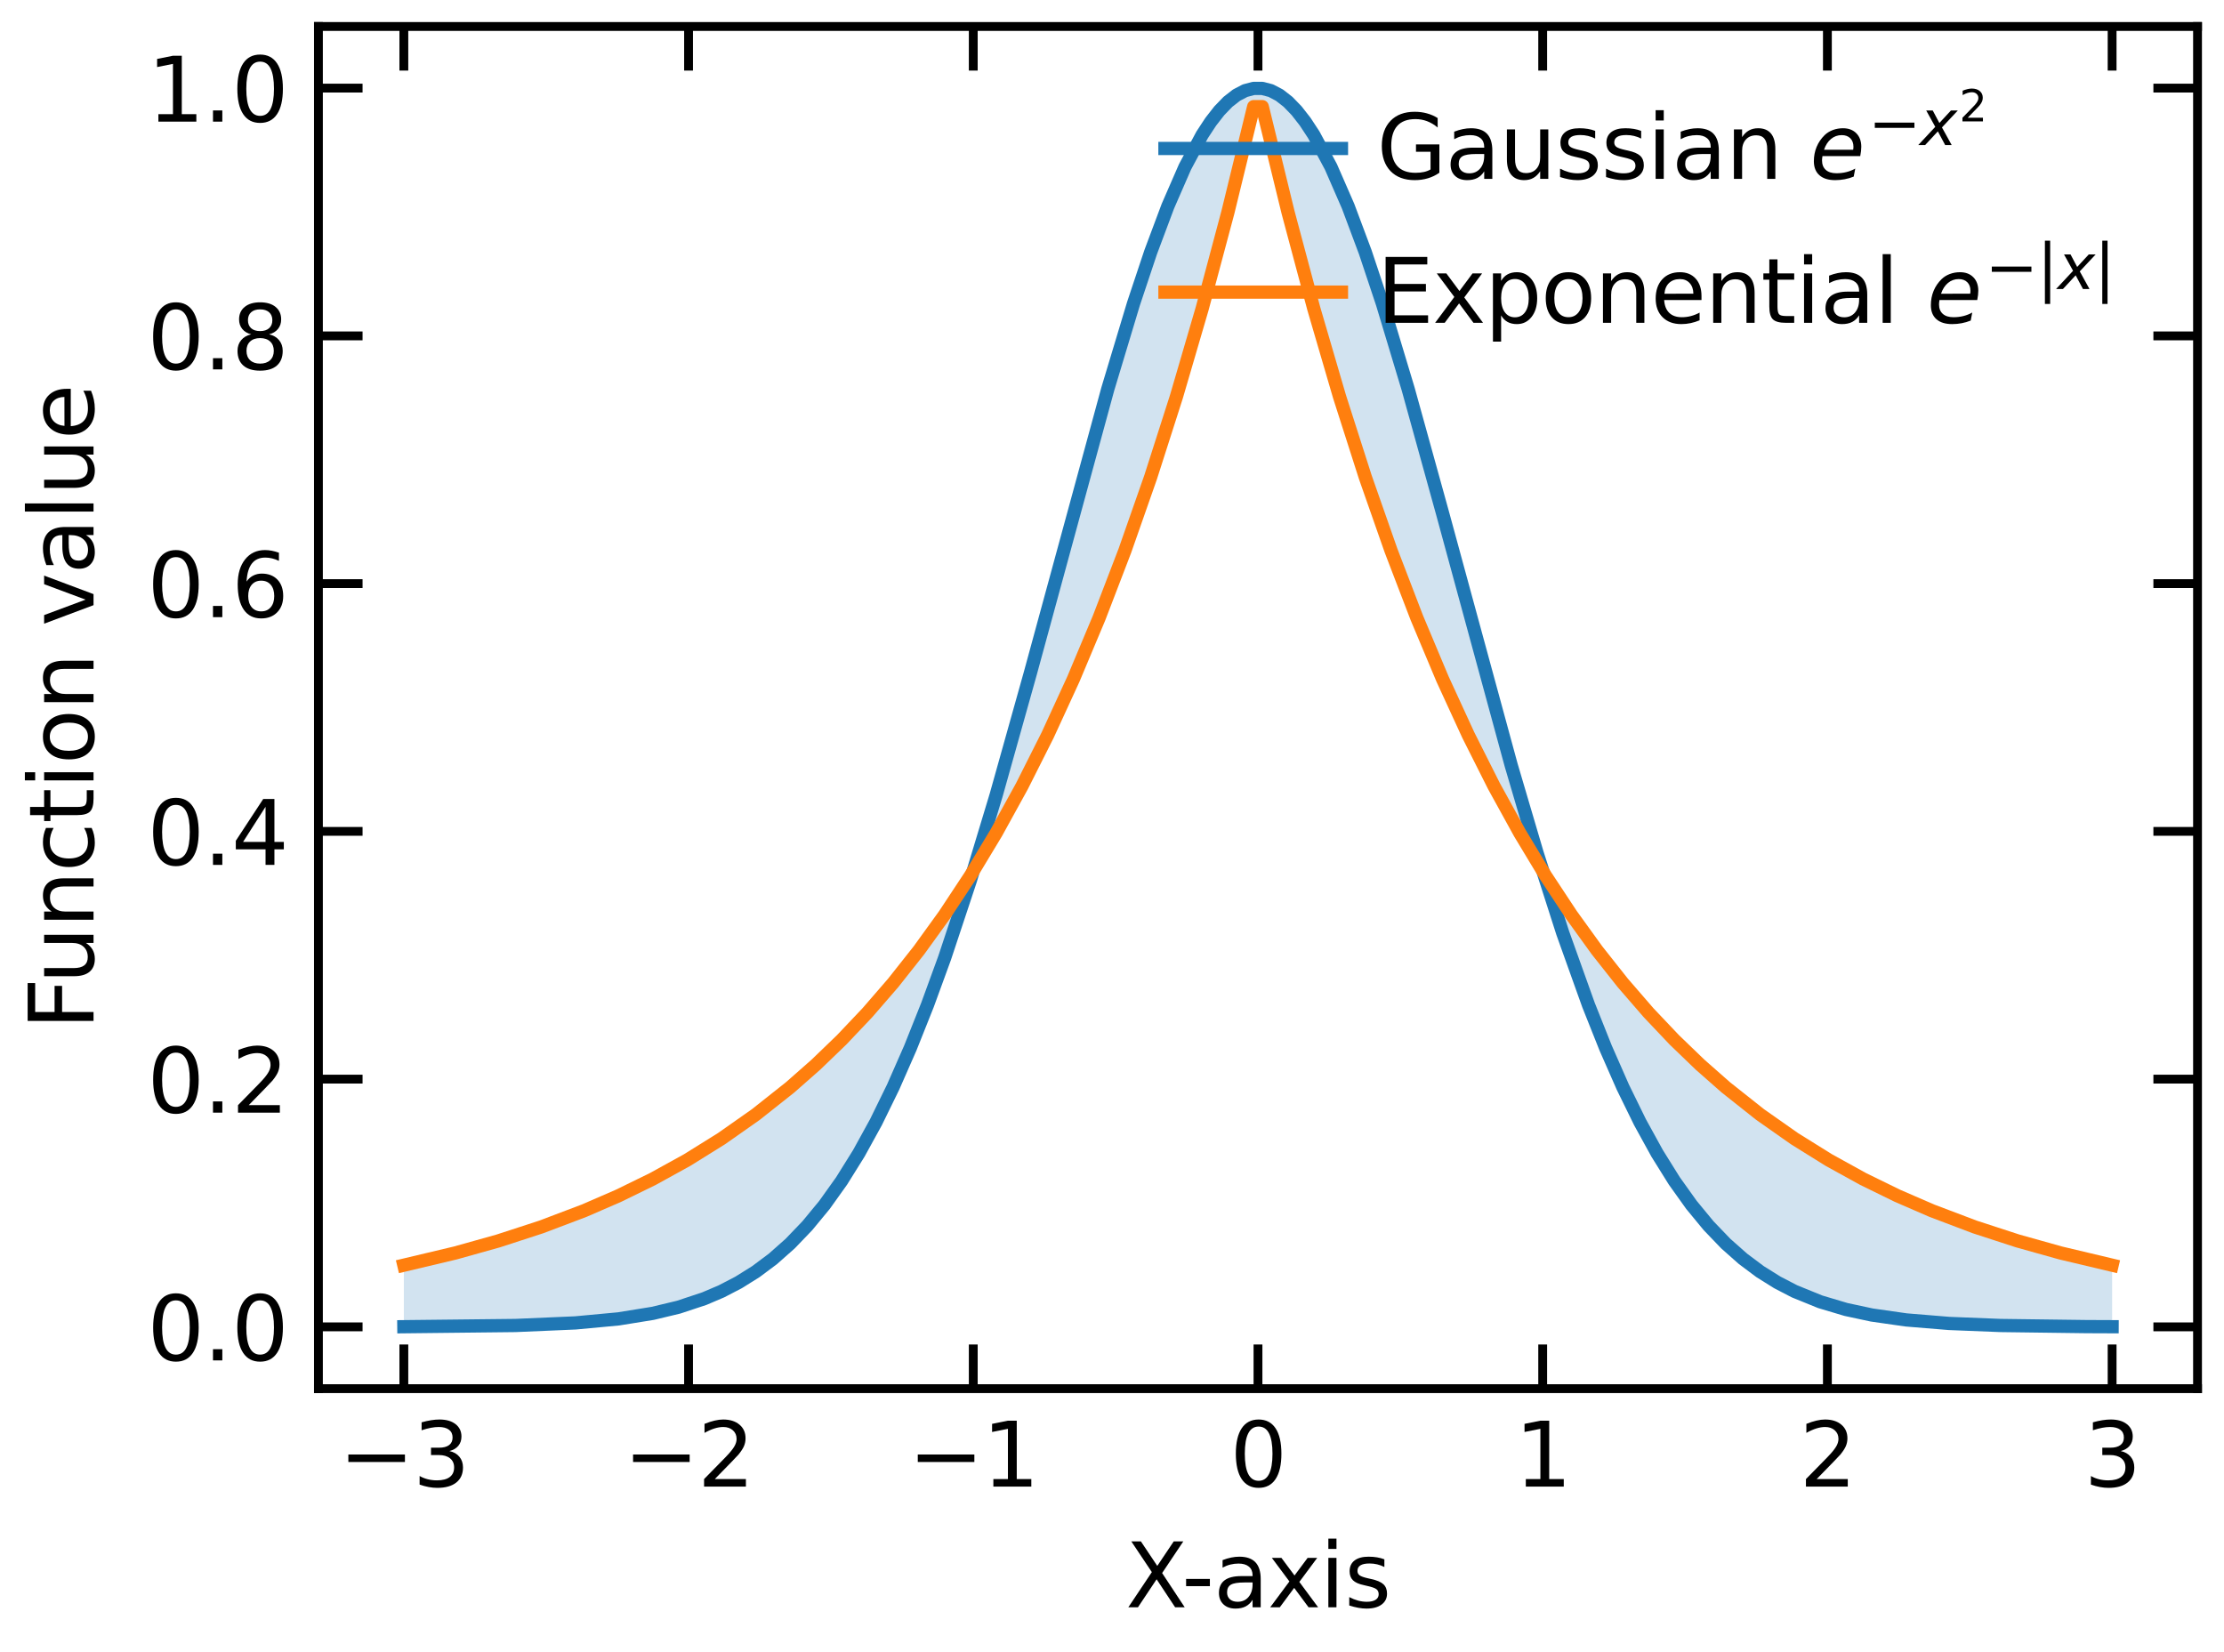 <?xml version="1.0" encoding="utf-8" standalone="no"?>
<!DOCTYPE svg PUBLIC "-//W3C//DTD SVG 1.1//EN"
  "http://www.w3.org/Graphics/SVG/1.1/DTD/svg11.dtd">
<svg xmlns:xlink="http://www.w3.org/1999/xlink" width="252pt" height="187.2pt" viewBox="0 0 252 187.2" xmlns="http://www.w3.org/2000/svg" version="1.1">
 <defs>
  <style type="text/css">*{stroke-linejoin: round; stroke-linecap: butt}</style>
 </defs>
 <g id="figure_1">
  <g id="patch_1">
   <path d="M 0 187.2
L 252 187.2
L 252 0
L 0 0
z
" style="fill: #ffffff"/>
  </g>
  <g id="axes_1">
   <g id="patch_2">
    <path d="M 36.081 157.344
L 249 157.344
L 249 3
L 36.081 3
z
" style="fill: #ffffff"/>
   </g>
   <g id="FillBetweenPolyCollection_1">
    <path d="M 45.76 143.357
L 45.76 150.328
L 46.732 150.324
L 47.705 150.32
L 48.678 150.316
L 49.65 150.31
L 50.623 150.303
L 51.596 150.296
L 52.568 150.286
L 53.541 150.276
L 54.514 150.263
L 55.486 150.249
L 56.459 150.232
L 57.432 150.212
L 58.404 150.189
L 59.377 150.163
L 60.35 150.132
L 61.322 150.097
L 62.295 150.057
L 63.268 150.01
L 64.24 149.957
L 65.213 149.896
L 66.186 149.827
L 67.158 149.748
L 68.131 149.659
L 69.104 149.557
L 70.076 149.442
L 71.049 149.311
L 72.022 149.165
L 72.994 149
L 73.967 148.814
L 74.94 148.606
L 75.912 148.374
L 76.885 148.115
L 77.858 147.826
L 78.83 147.504
L 79.803 147.148
L 80.776 146.754
L 81.749 146.318
L 82.721 145.837
L 83.694 145.308
L 84.667 144.728
L 85.639 144.092
L 86.612 143.396
L 87.585 142.637
L 88.557 141.811
L 89.53 140.914
L 90.503 139.941
L 91.475 138.888
L 92.448 137.752
L 93.421 136.529
L 94.393 135.214
L 95.366 133.804
L 96.339 132.295
L 97.311 130.685
L 98.284 128.97
L 99.257 127.148
L 100.229 125.216
L 101.202 123.172
L 102.175 121.016
L 103.147 118.746
L 104.12 116.363
L 105.093 113.866
L 106.065 111.256
L 107.038 108.536
L 108.011 105.708
L 108.983 102.775
L 109.956 99.742
L 110.929 96.613
L 111.901 93.394
L 112.874 90.092
L 113.847 86.714
L 114.819 83.269
L 115.792 79.766
L 116.765 76.215
L 117.737 72.626
L 118.71 69.012
L 119.683 65.385
L 120.655 61.757
L 121.628 58.141
L 122.601 54.553
L 123.573 51.005
L 124.546 47.514
L 125.519 44.093
L 126.492 40.757
L 127.464 37.523
L 128.437 34.403
L 129.41 31.414
L 130.382 28.57
L 131.355 25.884
L 132.328 23.37
L 133.3 21.04
L 134.273 18.907
L 135.246 16.981
L 136.218 15.273
L 137.191 13.791
L 138.164 12.544
L 139.136 11.538
L 140.109 10.779
L 141.082 10.271
L 142.054 10.016
L 143.027 10.016
L 144 10.271
L 144.972 10.779
L 145.945 11.538
L 146.918 12.544
L 147.89 13.791
L 148.863 15.273
L 149.836 16.981
L 150.808 18.907
L 151.781 21.04
L 152.754 23.37
L 153.726 25.884
L 154.699 28.57
L 155.672 31.414
L 156.644 34.403
L 157.617 37.523
L 158.59 40.757
L 159.562 44.093
L 160.535 47.514
L 161.508 51.005
L 162.48 54.553
L 163.453 58.141
L 164.426 61.757
L 165.398 65.385
L 166.371 69.012
L 167.344 72.626
L 168.316 76.215
L 169.289 79.766
L 170.262 83.269
L 171.234 86.714
L 172.207 90.092
L 173.18 93.394
L 174.153 96.613
L 175.125 99.742
L 176.098 102.775
L 177.071 105.708
L 178.043 108.536
L 179.016 111.256
L 179.989 113.866
L 180.961 116.363
L 181.934 118.746
L 182.907 121.016
L 183.879 123.172
L 184.852 125.216
L 185.825 127.148
L 186.797 128.97
L 187.77 130.685
L 188.743 132.295
L 189.715 133.804
L 190.688 135.214
L 191.661 136.529
L 192.633 137.752
L 193.606 138.888
L 194.579 139.941
L 195.551 140.914
L 196.524 141.811
L 197.497 142.637
L 198.469 143.396
L 199.442 144.092
L 200.415 144.728
L 201.387 145.308
L 202.36 145.837
L 203.333 146.318
L 204.305 146.754
L 205.278 147.148
L 206.251 147.504
L 207.223 147.826
L 208.196 148.115
L 209.169 148.374
L 210.141 148.606
L 211.114 148.814
L 212.087 149
L 213.059 149.165
L 214.032 149.311
L 215.005 149.442
L 215.977 149.557
L 216.95 149.659
L 217.923 149.748
L 218.896 149.827
L 219.868 149.896
L 220.841 149.957
L 221.814 150.01
L 222.786 150.057
L 223.759 150.097
L 224.732 150.132
L 225.704 150.163
L 226.677 150.189
L 227.65 150.212
L 228.622 150.232
L 229.595 150.249
L 230.568 150.263
L 231.54 150.276
L 232.513 150.286
L 233.486 150.296
L 234.458 150.303
L 235.431 150.31
L 236.404 150.316
L 237.376 150.32
L 238.349 150.324
L 239.322 150.328
L 239.322 143.357
L 239.322 143.357
L 238.349 143.143
L 237.376 142.923
L 236.404 142.695
L 235.431 142.461
L 234.458 142.22
L 233.486 141.971
L 232.513 141.715
L 231.54 141.451
L 230.568 141.179
L 229.595 140.898
L 228.622 140.609
L 227.65 140.311
L 226.677 140.004
L 225.704 139.687
L 224.732 139.361
L 223.759 139.025
L 222.786 138.678
L 221.814 138.321
L 220.841 137.953
L 219.868 137.573
L 218.896 137.183
L 217.923 136.78
L 216.95 136.364
L 215.977 135.936
L 215.005 135.495
L 214.032 135.041
L 213.059 134.572
L 212.087 134.09
L 211.114 133.592
L 210.141 133.079
L 209.169 132.551
L 208.196 132.006
L 207.223 131.445
L 206.251 130.866
L 205.278 130.27
L 204.305 129.655
L 203.333 129.022
L 202.36 128.369
L 201.387 127.697
L 200.415 127.003
L 199.442 126.289
L 198.469 125.552
L 197.497 124.794
L 196.524 124.011
L 195.551 123.205
L 194.579 122.375
L 193.606 121.518
L 192.633 120.636
L 191.661 119.727
L 190.688 118.789
L 189.715 117.824
L 188.743 116.828
L 187.77 115.802
L 186.797 114.745
L 185.825 113.655
L 184.852 112.532
L 183.879 111.374
L 182.907 110.182
L 181.934 108.952
L 180.961 107.685
L 179.989 106.379
L 179.016 105.033
L 178.043 103.646
L 177.071 102.217
L 176.098 100.744
L 175.125 99.226
L 174.153 97.661
L 173.18 96.048
L 172.207 94.386
L 171.234 92.673
L 170.262 90.908
L 169.289 89.088
L 168.316 87.213
L 167.344 85.281
L 166.371 83.289
L 165.398 81.237
L 164.426 79.121
L 163.453 76.941
L 162.48 74.694
L 161.508 72.379
L 160.535 69.992
L 159.562 67.533
L 158.59 64.998
L 157.617 62.385
L 156.644 59.693
L 155.672 56.918
L 154.699 54.058
L 153.726 51.111
L 152.754 48.073
L 151.781 44.943
L 150.808 41.716
L 149.836 38.391
L 148.863 34.964
L 147.89 31.432
L 146.918 27.793
L 145.945 24.041
L 144.972 20.175
L 144 16.191
L 143.027 12.084
L 142.054 12.084
L 141.082 16.191
L 140.109 20.175
L 139.136 24.041
L 138.164 27.793
L 137.191 31.432
L 136.218 34.964
L 135.246 38.391
L 134.273 41.716
L 133.3 44.943
L 132.328 48.073
L 131.355 51.111
L 130.382 54.058
L 129.41 56.918
L 128.437 59.693
L 127.464 62.385
L 126.492 64.998
L 125.519 67.533
L 124.546 69.992
L 123.573 72.379
L 122.601 74.694
L 121.628 76.941
L 120.655 79.121
L 119.683 81.237
L 118.71 83.289
L 117.737 85.281
L 116.765 87.213
L 115.792 89.088
L 114.819 90.908
L 113.847 92.673
L 112.874 94.386
L 111.901 96.048
L 110.929 97.661
L 109.956 99.226
L 108.983 100.744
L 108.011 102.217
L 107.038 103.646
L 106.065 105.033
L 105.093 106.379
L 104.12 107.685
L 103.147 108.952
L 102.175 110.182
L 101.202 111.374
L 100.229 112.532
L 99.257 113.655
L 98.284 114.745
L 97.311 115.802
L 96.339 116.828
L 95.366 117.824
L 94.393 118.789
L 93.421 119.727
L 92.448 120.636
L 91.475 121.518
L 90.503 122.375
L 89.53 123.205
L 88.557 124.011
L 87.585 124.794
L 86.612 125.552
L 85.639 126.289
L 84.667 127.003
L 83.694 127.697
L 82.721 128.369
L 81.749 129.022
L 80.776 129.655
L 79.803 130.27
L 78.83 130.866
L 77.858 131.445
L 76.885 132.006
L 75.912 132.551
L 74.94 133.079
L 73.967 133.592
L 72.994 134.09
L 72.022 134.572
L 71.049 135.041
L 70.076 135.495
L 69.104 135.936
L 68.131 136.364
L 67.158 136.78
L 66.186 137.183
L 65.213 137.573
L 64.24 137.953
L 63.268 138.321
L 62.295 138.678
L 61.322 139.025
L 60.35 139.361
L 59.377 139.687
L 58.404 140.004
L 57.432 140.311
L 56.459 140.609
L 55.486 140.898
L 54.514 141.179
L 53.541 141.451
L 52.568 141.715
L 51.596 141.971
L 50.623 142.22
L 49.65 142.461
L 48.678 142.695
L 47.705 142.923
L 46.732 143.143
L 45.76 143.357
z
" clip-path="url(#pcac2353d44)" style="fill: #1f77b4; fill-opacity: 0.2"/>
   </g>
   <g id="matplotlib.axis_1">
    <g id="xtick_1">
     <g id="line2d_1">
      <defs>
       <path id="md2effc452f" d="M 0 0
L 0 -5
" style="stroke: #000000"/>
      </defs>
      <g>
       <use xlink:href="#md2effc452f" x="45.76" y="157.344" style="fill: #ffffff; stroke: #000000"/>
      </g>
     </g>
     <g id="line2d_2">
      <defs>
       <path id="m1e83144ebf" d="M 0 0
L 0 5
" style="stroke: #000000"/>
      </defs>
      <g>
       <use xlink:href="#m1e83144ebf" x="45.76" y="3" style="fill: #ffffff; stroke: #000000"/>
      </g>
     </g>
     <g id="text_1">
      <!-- −3 -->
      <g transform="translate(38.388 168.442) scale(0.1 -0.1)">
       <defs>
        <path id="DejaVuSans-2212" d="M 678 2272
L 4684 2272
L 4684 1741
L 678 1741
L 678 2272
z
" transform="scale(0.016)"/>
        <path id="DejaVuSans-33" d="M 2597 2516
Q 3050 2419 3304 2112
Q 3559 1806 3559 1356
Q 3559 666 3084 287
Q 2609 -91 1734 -91
Q 1441 -91 1130 -33
Q 819 25 488 141
L 488 750
Q 750 597 1062 519
Q 1375 441 1716 441
Q 2309 441 2620 675
Q 2931 909 2931 1356
Q 2931 1769 2642 2001
Q 2353 2234 1838 2234
L 1294 2234
L 1294 2753
L 1863 2753
Q 2328 2753 2575 2939
Q 2822 3125 2822 3475
Q 2822 3834 2567 4026
Q 2313 4219 1838 4219
Q 1578 4219 1281 4162
Q 984 4106 628 3988
L 628 4550
Q 988 4650 1302 4700
Q 1616 4750 1894 4750
Q 2613 4750 3031 4423
Q 3450 4097 3450 3541
Q 3450 3153 3228 2886
Q 3006 2619 2597 2516
z
" transform="scale(0.016)"/>
       </defs>
       <use xlink:href="#DejaVuSans-2212"/>
       <use xlink:href="#DejaVuSans-33" transform="translate(83.789 0)"/>
      </g>
     </g>
    </g>
    <g id="xtick_2">
     <g id="line2d_3">
      <g>
       <use xlink:href="#md2effc452f" x="78.02" y="157.344" style="fill: #ffffff; stroke: #000000"/>
      </g>
     </g>
     <g id="line2d_4">
      <g>
       <use xlink:href="#m1e83144ebf" x="78.02" y="3" style="fill: #ffffff; stroke: #000000"/>
      </g>
     </g>
     <g id="text_2">
      <!-- −2 -->
      <g transform="translate(70.649 168.442) scale(0.1 -0.1)">
       <defs>
        <path id="DejaVuSans-32" d="M 1228 531
L 3431 531
L 3431 0
L 469 0
L 469 531
Q 828 903 1448 1529
Q 2069 2156 2228 2338
Q 2531 2678 2651 2914
Q 2772 3150 2772 3378
Q 2772 3750 2511 3984
Q 2250 4219 1831 4219
Q 1534 4219 1204 4116
Q 875 4013 500 3803
L 500 4441
Q 881 4594 1212 4672
Q 1544 4750 1819 4750
Q 2544 4750 2975 4387
Q 3406 4025 3406 3419
Q 3406 3131 3298 2873
Q 3191 2616 2906 2266
Q 2828 2175 2409 1742
Q 1991 1309 1228 531
z
" transform="scale(0.016)"/>
       </defs>
       <use xlink:href="#DejaVuSans-2212"/>
       <use xlink:href="#DejaVuSans-32" transform="translate(83.789 0)"/>
      </g>
     </g>
    </g>
    <g id="xtick_3">
     <g id="line2d_5">
      <g>
       <use xlink:href="#md2effc452f" x="110.28" y="157.344" style="fill: #ffffff; stroke: #000000"/>
      </g>
     </g>
     <g id="line2d_6">
      <g>
       <use xlink:href="#m1e83144ebf" x="110.28" y="3" style="fill: #ffffff; stroke: #000000"/>
      </g>
     </g>
     <g id="text_3">
      <!-- −1 -->
      <g transform="translate(102.909 168.442) scale(0.1 -0.1)">
       <defs>
        <path id="DejaVuSans-31" d="M 794 531
L 1825 531
L 1825 4091
L 703 3866
L 703 4441
L 1819 4666
L 2450 4666
L 2450 531
L 3481 531
L 3481 0
L 794 0
L 794 531
z
" transform="scale(0.016)"/>
       </defs>
       <use xlink:href="#DejaVuSans-2212"/>
       <use xlink:href="#DejaVuSans-31" transform="translate(83.789 0)"/>
      </g>
     </g>
    </g>
    <g id="xtick_4">
     <g id="line2d_7">
      <g>
       <use xlink:href="#md2effc452f" x="142.541" y="157.344" style="fill: #ffffff; stroke: #000000"/>
      </g>
     </g>
     <g id="line2d_8">
      <g>
       <use xlink:href="#m1e83144ebf" x="142.541" y="3" style="fill: #ffffff; stroke: #000000"/>
      </g>
     </g>
     <g id="text_4">
      <!-- 0 -->
      <g transform="translate(139.359 168.442) scale(0.1 -0.1)">
       <defs>
        <path id="DejaVuSans-30" d="M 2034 4250
Q 1547 4250 1301 3770
Q 1056 3291 1056 2328
Q 1056 1369 1301 889
Q 1547 409 2034 409
Q 2525 409 2770 889
Q 3016 1369 3016 2328
Q 3016 3291 2770 3770
Q 2525 4250 2034 4250
z
M 2034 4750
Q 2819 4750 3233 4129
Q 3647 3509 3647 2328
Q 3647 1150 3233 529
Q 2819 -91 2034 -91
Q 1250 -91 836 529
Q 422 1150 422 2328
Q 422 3509 836 4129
Q 1250 4750 2034 4750
z
" transform="scale(0.016)"/>
       </defs>
       <use xlink:href="#DejaVuSans-30"/>
      </g>
     </g>
    </g>
    <g id="xtick_5">
     <g id="line2d_9">
      <g>
       <use xlink:href="#md2effc452f" x="174.801" y="157.344" style="fill: #ffffff; stroke: #000000"/>
      </g>
     </g>
     <g id="line2d_10">
      <g>
       <use xlink:href="#m1e83144ebf" x="174.801" y="3" style="fill: #ffffff; stroke: #000000"/>
      </g>
     </g>
     <g id="text_5">
      <!-- 1 -->
      <g transform="translate(171.62 168.442) scale(0.1 -0.1)">
       <use xlink:href="#DejaVuSans-31"/>
      </g>
     </g>
    </g>
    <g id="xtick_6">
     <g id="line2d_11">
      <g>
       <use xlink:href="#md2effc452f" x="207.061" y="157.344" style="fill: #ffffff; stroke: #000000"/>
      </g>
     </g>
     <g id="line2d_12">
      <g>
       <use xlink:href="#m1e83144ebf" x="207.061" y="3" style="fill: #ffffff; stroke: #000000"/>
      </g>
     </g>
     <g id="text_6">
      <!-- 2 -->
      <g transform="translate(203.88 168.442) scale(0.1 -0.1)">
       <use xlink:href="#DejaVuSans-32"/>
      </g>
     </g>
    </g>
    <g id="xtick_7">
     <g id="line2d_13">
      <g>
       <use xlink:href="#md2effc452f" x="239.322" y="157.344" style="fill: #ffffff; stroke: #000000"/>
      </g>
     </g>
     <g id="line2d_14">
      <g>
       <use xlink:href="#m1e83144ebf" x="239.322" y="3" style="fill: #ffffff; stroke: #000000"/>
      </g>
     </g>
     <g id="text_7">
      <!-- 3 -->
      <g transform="translate(236.14 168.442) scale(0.1 -0.1)">
       <use xlink:href="#DejaVuSans-33"/>
      </g>
     </g>
    </g>
    <g id="text_8">
     <!-- X-axis -->
     <g transform="translate(127.545 182.12) scale(0.1 -0.1)">
      <defs>
       <path id="DejaVuSans-58" d="M 403 4666
L 1081 4666
L 2241 2931
L 3406 4666
L 4084 4666
L 2584 2425
L 4184 0
L 3506 0
L 2194 1984
L 872 0
L 191 0
L 1856 2491
L 403 4666
z
" transform="scale(0.016)"/>
       <path id="DejaVuSans-2d" d="M 313 2009
L 1997 2009
L 1997 1497
L 313 1497
L 313 2009
z
" transform="scale(0.016)"/>
       <path id="DejaVuSans-61" d="M 2194 1759
Q 1497 1759 1228 1600
Q 959 1441 959 1056
Q 959 750 1161 570
Q 1363 391 1709 391
Q 2188 391 2477 730
Q 2766 1069 2766 1631
L 2766 1759
L 2194 1759
z
M 3341 1997
L 3341 0
L 2766 0
L 2766 531
Q 2569 213 2275 61
Q 1981 -91 1556 -91
Q 1019 -91 701 211
Q 384 513 384 1019
Q 384 1609 779 1909
Q 1175 2209 1959 2209
L 2766 2209
L 2766 2266
Q 2766 2663 2505 2880
Q 2244 3097 1772 3097
Q 1472 3097 1187 3025
Q 903 2953 641 2809
L 641 3341
Q 956 3463 1253 3523
Q 1550 3584 1831 3584
Q 2591 3584 2966 3190
Q 3341 2797 3341 1997
z
" transform="scale(0.016)"/>
       <path id="DejaVuSans-78" d="M 3513 3500
L 2247 1797
L 3578 0
L 2900 0
L 1881 1375
L 863 0
L 184 0
L 1544 1831
L 300 3500
L 978 3500
L 1906 2253
L 2834 3500
L 3513 3500
z
" transform="scale(0.016)"/>
       <path id="DejaVuSans-69" d="M 603 3500
L 1178 3500
L 1178 0
L 603 0
L 603 3500
z
M 603 4863
L 1178 4863
L 1178 4134
L 603 4134
L 603 4863
z
" transform="scale(0.016)"/>
       <path id="DejaVuSans-73" d="M 2834 3397
L 2834 2853
Q 2591 2978 2328 3040
Q 2066 3103 1784 3103
Q 1356 3103 1142 2972
Q 928 2841 928 2578
Q 928 2378 1081 2264
Q 1234 2150 1697 2047
L 1894 2003
Q 2506 1872 2764 1633
Q 3022 1394 3022 966
Q 3022 478 2636 193
Q 2250 -91 1575 -91
Q 1294 -91 989 -36
Q 684 19 347 128
L 347 722
Q 666 556 975 473
Q 1284 391 1588 391
Q 1994 391 2212 530
Q 2431 669 2431 922
Q 2431 1156 2273 1281
Q 2116 1406 1581 1522
L 1381 1569
Q 847 1681 609 1914
Q 372 2147 372 2553
Q 372 3047 722 3315
Q 1072 3584 1716 3584
Q 2034 3584 2315 3537
Q 2597 3491 2834 3397
z
" transform="scale(0.016)"/>
      </defs>
      <use xlink:href="#DejaVuSans-58"/>
      <use xlink:href="#DejaVuSans-2d" transform="translate(63.506 0)"/>
      <use xlink:href="#DejaVuSans-61" transform="translate(99.59 0)"/>
      <use xlink:href="#DejaVuSans-78" transform="translate(160.869 0)"/>
      <use xlink:href="#DejaVuSans-69" transform="translate(220.049 0)"/>
      <use xlink:href="#DejaVuSans-73" transform="translate(247.832 0)"/>
     </g>
    </g>
   </g>
   <g id="matplotlib.axis_2">
    <g id="ytick_1">
     <g id="line2d_15">
      <defs>
       <path id="m2cda91ee80" d="M 0 0
L 5 0
" style="stroke: #000000"/>
      </defs>
      <g>
       <use xlink:href="#m2cda91ee80" x="36.081" y="150.345" style="fill: #ffffff; stroke: #000000"/>
      </g>
     </g>
     <g id="line2d_16">
      <defs>
       <path id="ma05ca6f6bf" d="M 0 0
L -5 0
" style="stroke: #000000"/>
      </defs>
      <g>
       <use xlink:href="#ma05ca6f6bf" x="249" y="150.345" style="fill: #ffffff; stroke: #000000"/>
      </g>
     </g>
     <g id="text_9">
      <!-- 0.0 -->
      <g transform="translate(16.678 154.144) scale(0.1 -0.1)">
       <defs>
        <path id="DejaVuSans-2e" d="M 684 794
L 1344 794
L 1344 0
L 684 0
L 684 794
z
" transform="scale(0.016)"/>
       </defs>
       <use xlink:href="#DejaVuSans-30"/>
       <use xlink:href="#DejaVuSans-2e" transform="translate(63.623 0)"/>
       <use xlink:href="#DejaVuSans-30" transform="translate(95.41 0)"/>
      </g>
     </g>
    </g>
    <g id="ytick_2">
     <g id="line2d_17">
      <g>
       <use xlink:href="#m2cda91ee80" x="36.081" y="122.273" style="fill: #ffffff; stroke: #000000"/>
      </g>
     </g>
     <g id="line2d_18">
      <g>
       <use xlink:href="#ma05ca6f6bf" x="249" y="122.273" style="fill: #ffffff; stroke: #000000"/>
      </g>
     </g>
     <g id="text_10">
      <!-- 0.2 -->
      <g transform="translate(16.678 126.072) scale(0.1 -0.1)">
       <use xlink:href="#DejaVuSans-30"/>
       <use xlink:href="#DejaVuSans-2e" transform="translate(63.623 0)"/>
       <use xlink:href="#DejaVuSans-32" transform="translate(95.41 0)"/>
      </g>
     </g>
    </g>
    <g id="ytick_3">
     <g id="line2d_19">
      <g>
       <use xlink:href="#m2cda91ee80" x="36.081" y="94.201" style="fill: #ffffff; stroke: #000000"/>
      </g>
     </g>
     <g id="line2d_20">
      <g>
       <use xlink:href="#ma05ca6f6bf" x="249" y="94.201" style="fill: #ffffff; stroke: #000000"/>
      </g>
     </g>
     <g id="text_11">
      <!-- 0.4 -->
      <g transform="translate(16.678 98) scale(0.1 -0.1)">
       <defs>
        <path id="DejaVuSans-34" d="M 2419 4116
L 825 1625
L 2419 1625
L 2419 4116
z
M 2253 4666
L 3047 4666
L 3047 1625
L 3713 1625
L 3713 1100
L 3047 1100
L 3047 0
L 2419 0
L 2419 1100
L 313 1100
L 313 1709
L 2253 4666
z
" transform="scale(0.016)"/>
       </defs>
       <use xlink:href="#DejaVuSans-30"/>
       <use xlink:href="#DejaVuSans-2e" transform="translate(63.623 0)"/>
       <use xlink:href="#DejaVuSans-34" transform="translate(95.41 0)"/>
      </g>
     </g>
    </g>
    <g id="ytick_4">
     <g id="line2d_21">
      <g>
       <use xlink:href="#m2cda91ee80" x="36.081" y="66.128" style="fill: #ffffff; stroke: #000000"/>
      </g>
     </g>
     <g id="line2d_22">
      <g>
       <use xlink:href="#ma05ca6f6bf" x="249" y="66.128" style="fill: #ffffff; stroke: #000000"/>
      </g>
     </g>
     <g id="text_12">
      <!-- 0.6 -->
      <g transform="translate(16.678 69.928) scale(0.1 -0.1)">
       <defs>
        <path id="DejaVuSans-36" d="M 2113 2584
Q 1688 2584 1439 2293
Q 1191 2003 1191 1497
Q 1191 994 1439 701
Q 1688 409 2113 409
Q 2538 409 2786 701
Q 3034 994 3034 1497
Q 3034 2003 2786 2293
Q 2538 2584 2113 2584
z
M 3366 4563
L 3366 3988
Q 3128 4100 2886 4159
Q 2644 4219 2406 4219
Q 1781 4219 1451 3797
Q 1122 3375 1075 2522
Q 1259 2794 1537 2939
Q 1816 3084 2150 3084
Q 2853 3084 3261 2657
Q 3669 2231 3669 1497
Q 3669 778 3244 343
Q 2819 -91 2113 -91
Q 1303 -91 875 529
Q 447 1150 447 2328
Q 447 3434 972 4092
Q 1497 4750 2381 4750
Q 2619 4750 2861 4703
Q 3103 4656 3366 4563
z
" transform="scale(0.016)"/>
       </defs>
       <use xlink:href="#DejaVuSans-30"/>
       <use xlink:href="#DejaVuSans-2e" transform="translate(63.623 0)"/>
       <use xlink:href="#DejaVuSans-36" transform="translate(95.41 0)"/>
      </g>
     </g>
    </g>
    <g id="ytick_5">
     <g id="line2d_23">
      <g>
       <use xlink:href="#m2cda91ee80" x="36.081" y="38.056" style="fill: #ffffff; stroke: #000000"/>
      </g>
     </g>
     <g id="line2d_24">
      <g>
       <use xlink:href="#ma05ca6f6bf" x="249" y="38.056" style="fill: #ffffff; stroke: #000000"/>
      </g>
     </g>
     <g id="text_13">
      <!-- 0.8 -->
      <g transform="translate(16.678 41.855) scale(0.1 -0.1)">
       <defs>
        <path id="DejaVuSans-38" d="M 2034 2216
Q 1584 2216 1326 1975
Q 1069 1734 1069 1313
Q 1069 891 1326 650
Q 1584 409 2034 409
Q 2484 409 2743 651
Q 3003 894 3003 1313
Q 3003 1734 2745 1975
Q 2488 2216 2034 2216
z
M 1403 2484
Q 997 2584 770 2862
Q 544 3141 544 3541
Q 544 4100 942 4425
Q 1341 4750 2034 4750
Q 2731 4750 3128 4425
Q 3525 4100 3525 3541
Q 3525 3141 3298 2862
Q 3072 2584 2669 2484
Q 3125 2378 3379 2068
Q 3634 1759 3634 1313
Q 3634 634 3220 271
Q 2806 -91 2034 -91
Q 1263 -91 848 271
Q 434 634 434 1313
Q 434 1759 690 2068
Q 947 2378 1403 2484
z
M 1172 3481
Q 1172 3119 1398 2916
Q 1625 2713 2034 2713
Q 2441 2713 2670 2916
Q 2900 3119 2900 3481
Q 2900 3844 2670 4047
Q 2441 4250 2034 4250
Q 1625 4250 1398 4047
Q 1172 3844 1172 3481
z
" transform="scale(0.016)"/>
       </defs>
       <use xlink:href="#DejaVuSans-30"/>
       <use xlink:href="#DejaVuSans-2e" transform="translate(63.623 0)"/>
       <use xlink:href="#DejaVuSans-38" transform="translate(95.41 0)"/>
      </g>
     </g>
    </g>
    <g id="ytick_6">
     <g id="line2d_25">
      <g>
       <use xlink:href="#m2cda91ee80" x="36.081" y="9.984" style="fill: #ffffff; stroke: #000000"/>
      </g>
     </g>
     <g id="line2d_26">
      <g>
       <use xlink:href="#ma05ca6f6bf" x="249" y="9.984" style="fill: #ffffff; stroke: #000000"/>
      </g>
     </g>
     <g id="text_14">
      <!-- 1.0 -->
      <g transform="translate(16.678 13.783) scale(0.1 -0.1)">
       <use xlink:href="#DejaVuSans-31"/>
       <use xlink:href="#DejaVuSans-2e" transform="translate(63.623 0)"/>
       <use xlink:href="#DejaVuSans-30" transform="translate(95.41 0)"/>
      </g>
     </g>
    </g>
    <g id="text_15">
     <!-- Function value -->
     <g transform="translate(10.599 116.684) rotate(-90) scale(0.1 -0.1)">
      <defs>
       <path id="DejaVuSans-46" d="M 628 4666
L 3309 4666
L 3309 4134
L 1259 4134
L 1259 2759
L 3109 2759
L 3109 2228
L 1259 2228
L 1259 0
L 628 0
L 628 4666
z
" transform="scale(0.016)"/>
       <path id="DejaVuSans-75" d="M 544 1381
L 544 3500
L 1119 3500
L 1119 1403
Q 1119 906 1312 657
Q 1506 409 1894 409
Q 2359 409 2629 706
Q 2900 1003 2900 1516
L 2900 3500
L 3475 3500
L 3475 0
L 2900 0
L 2900 538
Q 2691 219 2414 64
Q 2138 -91 1772 -91
Q 1169 -91 856 284
Q 544 659 544 1381
z
M 1991 3584
L 1991 3584
z
" transform="scale(0.016)"/>
       <path id="DejaVuSans-6e" d="M 3513 2113
L 3513 0
L 2938 0
L 2938 2094
Q 2938 2591 2744 2837
Q 2550 3084 2163 3084
Q 1697 3084 1428 2787
Q 1159 2491 1159 1978
L 1159 0
L 581 0
L 581 3500
L 1159 3500
L 1159 2956
Q 1366 3272 1645 3428
Q 1925 3584 2291 3584
Q 2894 3584 3203 3211
Q 3513 2838 3513 2113
z
" transform="scale(0.016)"/>
       <path id="DejaVuSans-63" d="M 3122 3366
L 3122 2828
Q 2878 2963 2633 3030
Q 2388 3097 2138 3097
Q 1578 3097 1268 2742
Q 959 2388 959 1747
Q 959 1106 1268 751
Q 1578 397 2138 397
Q 2388 397 2633 464
Q 2878 531 3122 666
L 3122 134
Q 2881 22 2623 -34
Q 2366 -91 2075 -91
Q 1284 -91 818 406
Q 353 903 353 1747
Q 353 2603 823 3093
Q 1294 3584 2113 3584
Q 2378 3584 2631 3529
Q 2884 3475 3122 3366
z
" transform="scale(0.016)"/>
       <path id="DejaVuSans-74" d="M 1172 4494
L 1172 3500
L 2356 3500
L 2356 3053
L 1172 3053
L 1172 1153
Q 1172 725 1289 603
Q 1406 481 1766 481
L 2356 481
L 2356 0
L 1766 0
Q 1100 0 847 248
Q 594 497 594 1153
L 594 3053
L 172 3053
L 172 3500
L 594 3500
L 594 4494
L 1172 4494
z
" transform="scale(0.016)"/>
       <path id="DejaVuSans-6f" d="M 1959 3097
Q 1497 3097 1228 2736
Q 959 2375 959 1747
Q 959 1119 1226 758
Q 1494 397 1959 397
Q 2419 397 2687 759
Q 2956 1122 2956 1747
Q 2956 2369 2687 2733
Q 2419 3097 1959 3097
z
M 1959 3584
Q 2709 3584 3137 3096
Q 3566 2609 3566 1747
Q 3566 888 3137 398
Q 2709 -91 1959 -91
Q 1206 -91 779 398
Q 353 888 353 1747
Q 353 2609 779 3096
Q 1206 3584 1959 3584
z
" transform="scale(0.016)"/>
       <path id="DejaVuSans-20" transform="scale(0.016)"/>
       <path id="DejaVuSans-76" d="M 191 3500
L 800 3500
L 1894 563
L 2988 3500
L 3597 3500
L 2284 0
L 1503 0
L 191 3500
z
" transform="scale(0.016)"/>
       <path id="DejaVuSans-6c" d="M 603 4863
L 1178 4863
L 1178 0
L 603 0
L 603 4863
z
" transform="scale(0.016)"/>
       <path id="DejaVuSans-65" d="M 3597 1894
L 3597 1613
L 953 1613
Q 991 1019 1311 708
Q 1631 397 2203 397
Q 2534 397 2845 478
Q 3156 559 3463 722
L 3463 178
Q 3153 47 2828 -22
Q 2503 -91 2169 -91
Q 1331 -91 842 396
Q 353 884 353 1716
Q 353 2575 817 3079
Q 1281 3584 2069 3584
Q 2775 3584 3186 3129
Q 3597 2675 3597 1894
z
M 3022 2063
Q 3016 2534 2758 2815
Q 2500 3097 2075 3097
Q 1594 3097 1305 2825
Q 1016 2553 972 2059
L 3022 2063
z
" transform="scale(0.016)"/>
      </defs>
      <use xlink:href="#DejaVuSans-46"/>
      <use xlink:href="#DejaVuSans-75" transform="translate(52.02 0)"/>
      <use xlink:href="#DejaVuSans-6e" transform="translate(115.398 0)"/>
      <use xlink:href="#DejaVuSans-63" transform="translate(178.777 0)"/>
      <use xlink:href="#DejaVuSans-74" transform="translate(233.758 0)"/>
      <use xlink:href="#DejaVuSans-69" transform="translate(272.967 0)"/>
      <use xlink:href="#DejaVuSans-6f" transform="translate(300.75 0)"/>
      <use xlink:href="#DejaVuSans-6e" transform="translate(361.932 0)"/>
      <use xlink:href="#DejaVuSans-20" transform="translate(425.311 0)"/>
      <use xlink:href="#DejaVuSans-76" transform="translate(457.098 0)"/>
      <use xlink:href="#DejaVuSans-61" transform="translate(516.277 0)"/>
      <use xlink:href="#DejaVuSans-6c" transform="translate(577.557 0)"/>
      <use xlink:href="#DejaVuSans-75" transform="translate(605.34 0)"/>
      <use xlink:href="#DejaVuSans-65" transform="translate(668.719 0)"/>
     </g>
    </g>
   </g>
   <g id="line2d_27">
    <path d="M 45.76 150.328
L 58.404 150.189
L 65.213 149.896
L 70.076 149.442
L 73.967 148.814
L 76.885 148.115
L 79.803 147.148
L 81.749 146.318
L 83.694 145.308
L 85.639 144.092
L 87.585 142.637
L 89.53 140.914
L 91.475 138.888
L 93.421 136.529
L 95.366 133.804
L 97.311 130.685
L 99.257 127.148
L 101.202 123.172
L 103.147 118.746
L 105.093 113.866
L 107.038 108.536
L 109.956 99.742
L 112.874 90.092
L 116.765 76.215
L 125.519 44.093
L 128.437 34.403
L 130.382 28.57
L 132.328 23.37
L 134.273 18.907
L 136.218 15.273
L 137.191 13.791
L 138.164 12.544
L 139.136 11.538
L 140.109 10.779
L 141.082 10.271
L 142.054 10.016
L 143.027 10.016
L 144 10.271
L 144.972 10.779
L 145.945 11.538
L 146.918 12.544
L 147.89 13.791
L 148.863 15.273
L 150.808 18.907
L 152.754 23.37
L 154.699 28.57
L 156.644 34.403
L 159.562 44.093
L 163.453 58.141
L 171.234 86.714
L 174.153 96.613
L 177.071 105.708
L 179.989 113.866
L 181.934 118.746
L 183.879 123.172
L 185.825 127.148
L 187.77 130.685
L 189.715 133.804
L 191.661 136.529
L 193.606 138.888
L 195.551 140.914
L 197.497 142.637
L 199.442 144.092
L 201.387 145.308
L 203.333 146.318
L 206.251 147.504
L 209.169 148.374
L 212.087 149
L 215.977 149.557
L 220.841 149.957
L 226.677 150.189
L 236.404 150.316
L 239.322 150.328
L 239.322 150.328
" clip-path="url(#pcac2353d44)" style="fill: none; stroke: #1f77b4; stroke-width: 1.5; stroke-linecap: square"/>
   </g>
   <g id="line2d_28">
    <path d="M 45.76 143.357
L 51.596 141.971
L 56.459 140.609
L 61.322 139.025
L 66.186 137.183
L 70.076 135.495
L 73.967 133.592
L 77.858 131.445
L 81.749 129.022
L 85.639 126.289
L 89.53 123.205
L 92.448 120.636
L 95.366 117.824
L 98.284 114.745
L 101.202 111.374
L 104.12 107.685
L 107.038 103.646
L 109.956 99.226
L 112.874 94.386
L 115.792 89.088
L 118.71 83.289
L 121.628 76.941
L 124.546 69.992
L 127.464 62.385
L 130.382 54.058
L 133.3 44.943
L 136.218 34.964
L 139.136 24.041
L 142.054 12.084
L 143.027 12.084
L 145.945 24.041
L 148.863 34.964
L 151.781 44.943
L 154.699 54.058
L 157.617 62.385
L 160.535 69.992
L 163.453 76.941
L 166.371 83.289
L 169.289 89.088
L 172.207 94.386
L 175.125 99.226
L 178.043 103.646
L 180.961 107.685
L 183.879 111.374
L 186.797 114.745
L 189.715 117.824
L 192.633 120.636
L 195.551 123.205
L 199.442 126.289
L 203.333 129.022
L 207.223 131.445
L 211.114 133.592
L 215.005 135.495
L 218.896 137.183
L 223.759 139.025
L 228.622 140.609
L 233.486 141.971
L 239.322 143.357
L 239.322 143.357
" clip-path="url(#pcac2353d44)" style="fill: none; stroke: #ff7f0e; stroke-width: 1.5; stroke-linecap: square"/>
   </g>
   <g id="patch_3">
    <path d="M 36.081 157.344
L 36.081 3
" style="fill: none; stroke: #000000; stroke-linejoin: miter; stroke-linecap: square"/>
   </g>
   <g id="patch_4">
    <path d="M 249 157.344
L 249 3
" style="fill: none; stroke: #000000; stroke-linejoin: miter; stroke-linecap: square"/>
   </g>
   <g id="patch_5">
    <path d="M 36.081 157.344
L 249 157.344
" style="fill: none; stroke: #000000; stroke-linejoin: miter; stroke-linecap: square"/>
   </g>
   <g id="patch_6">
    <path d="M 36.081 3
L 249 3
" style="fill: none; stroke: #000000; stroke-linejoin: miter; stroke-linecap: square"/>
   </g>
   <g id="legend_1">
    <g id="line2d_29">
     <path d="M 132 16.821
L 142 16.821
L 152 16.821
" style="fill: none; stroke: #1f77b4; stroke-width: 1.5; stroke-linecap: square"/>
    </g>
    <g id="text_16">
     <!-- Gaussian $e^{-x^2}$ -->
     <g transform="translate(156 20.321) scale(0.1 -0.1)">
      <defs>
       <path id="DejaVuSans-47" d="M 3809 666
L 3809 1919
L 2778 1919
L 2778 2438
L 4434 2438
L 4434 434
Q 4069 175 3628 42
Q 3188 -91 2688 -91
Q 1594 -91 976 548
Q 359 1188 359 2328
Q 359 3472 976 4111
Q 1594 4750 2688 4750
Q 3144 4750 3555 4637
Q 3966 4525 4313 4306
L 4313 3634
Q 3963 3931 3569 4081
Q 3175 4231 2741 4231
Q 1884 4231 1454 3753
Q 1025 3275 1025 2328
Q 1025 1384 1454 906
Q 1884 428 2741 428
Q 3075 428 3337 486
Q 3600 544 3809 666
z
" transform="scale(0.016)"/>
       <path id="DejaVuSans-Oblique-65" d="M 3078 2063
Q 3088 2113 3092 2166
Q 3097 2219 3097 2272
Q 3097 2653 2873 2875
Q 2650 3097 2266 3097
Q 1838 3097 1509 2826
Q 1181 2556 1013 2059
L 3078 2063
z
M 3578 1613
L 903 1613
Q 884 1494 878 1425
Q 872 1356 872 1306
Q 872 872 1139 634
Q 1406 397 1894 397
Q 2269 397 2603 481
Q 2938 566 3225 728
L 3116 159
Q 2806 34 2476 -28
Q 2147 -91 1806 -91
Q 1078 -91 686 257
Q 294 606 294 1247
Q 294 1794 489 2264
Q 684 2734 1063 3103
Q 1306 3334 1642 3459
Q 1978 3584 2356 3584
Q 2950 3584 3301 3228
Q 3653 2872 3653 2272
Q 3653 2128 3634 1964
Q 3616 1800 3578 1613
z
" transform="scale(0.016)"/>
       <path id="DejaVuSans-Oblique-78" d="M 3841 3500
L 2234 1784
L 3219 0
L 2559 0
L 1819 1388
L 531 0
L -166 0
L 1556 1844
L 641 3500
L 1300 3500
L 1972 2234
L 3144 3500
L 3841 3500
z
" transform="scale(0.016)"/>
      </defs>
      <use xlink:href="#DejaVuSans-47" transform="translate(0 0.555)"/>
      <use xlink:href="#DejaVuSans-61" transform="translate(77.49 0.555)"/>
      <use xlink:href="#DejaVuSans-75" transform="translate(138.77 0.555)"/>
      <use xlink:href="#DejaVuSans-73" transform="translate(202.148 0.555)"/>
      <use xlink:href="#DejaVuSans-73" transform="translate(254.248 0.555)"/>
      <use xlink:href="#DejaVuSans-69" transform="translate(306.348 0.555)"/>
      <use xlink:href="#DejaVuSans-61" transform="translate(334.131 0.555)"/>
      <use xlink:href="#DejaVuSans-6e" transform="translate(395.41 0.555)"/>
      <use xlink:href="#DejaVuSans-20" transform="translate(458.789 0.555)"/>
      <use xlink:href="#DejaVuSans-Oblique-65" transform="translate(490.576 0.555)"/>
      <use xlink:href="#DejaVuSans-2212" transform="translate(556.75 38.836) scale(0.7)"/>
      <use xlink:href="#DejaVuSans-Oblique-78" transform="translate(615.402 38.836) scale(0.7)"/>
      <use xlink:href="#DejaVuSans-32" transform="translate(659.954 65.633) scale(0.49)"/>
     </g>
    </g>
    <g id="line2d_30">
     <path d="M 132 33.1
L 142 33.1
L 152 33.1
" style="fill: none; stroke: #ff7f0e; stroke-width: 1.5; stroke-linecap: square"/>
    </g>
    <g id="text_17">
     <!-- Exponential $e^{-|x|}$ -->
     <g transform="translate(156 36.6) scale(0.1 -0.1)">
      <defs>
       <path id="DejaVuSans-45" d="M 628 4666
L 3578 4666
L 3578 4134
L 1259 4134
L 1259 2753
L 3481 2753
L 3481 2222
L 1259 2222
L 1259 531
L 3634 531
L 3634 0
L 628 0
L 628 4666
z
" transform="scale(0.016)"/>
       <path id="DejaVuSans-70" d="M 1159 525
L 1159 -1331
L 581 -1331
L 581 3500
L 1159 3500
L 1159 2969
Q 1341 3281 1617 3432
Q 1894 3584 2278 3584
Q 2916 3584 3314 3078
Q 3713 2572 3713 1747
Q 3713 922 3314 415
Q 2916 -91 2278 -91
Q 1894 -91 1617 61
Q 1341 213 1159 525
z
M 3116 1747
Q 3116 2381 2855 2742
Q 2594 3103 2138 3103
Q 1681 3103 1420 2742
Q 1159 2381 1159 1747
Q 1159 1113 1420 752
Q 1681 391 2138 391
Q 2594 391 2855 752
Q 3116 1113 3116 1747
z
" transform="scale(0.016)"/>
       <path id="DejaVuSans-7c" d="M 1344 4891
L 1344 -1509
L 813 -1509
L 813 4891
L 1344 4891
z
" transform="scale(0.016)"/>
      </defs>
      <use xlink:href="#DejaVuSans-45" transform="translate(0 0.223)"/>
      <use xlink:href="#DejaVuSans-78" transform="translate(63.184 0.223)"/>
      <use xlink:href="#DejaVuSans-70" transform="translate(122.363 0.223)"/>
      <use xlink:href="#DejaVuSans-6f" transform="translate(185.84 0.223)"/>
      <use xlink:href="#DejaVuSans-6e" transform="translate(247.021 0.223)"/>
      <use xlink:href="#DejaVuSans-65" transform="translate(310.4 0.223)"/>
      <use xlink:href="#DejaVuSans-6e" transform="translate(371.924 0.223)"/>
      <use xlink:href="#DejaVuSans-74" transform="translate(435.303 0.223)"/>
      <use xlink:href="#DejaVuSans-69" transform="translate(474.512 0.223)"/>
      <use xlink:href="#DejaVuSans-61" transform="translate(502.295 0.223)"/>
      <use xlink:href="#DejaVuSans-6c" transform="translate(563.574 0.223)"/>
      <use xlink:href="#DejaVuSans-20" transform="translate(591.357 0.223)"/>
      <use xlink:href="#DejaVuSans-Oblique-65" transform="translate(623.145 0.223)"/>
      <use xlink:href="#DejaVuSans-2212" transform="translate(689.318 38.505) scale(0.7)"/>
      <use xlink:href="#DejaVuSans-7c" transform="translate(747.97 38.505) scale(0.7)"/>
      <use xlink:href="#DejaVuSans-Oblique-78" transform="translate(771.554 38.505) scale(0.7)"/>
      <use xlink:href="#DejaVuSans-7c" transform="translate(812.98 38.505) scale(0.7)"/>
     </g>
    </g>
   </g>
  </g>
 </g>
 <defs>
  <clipPath id="pcac2353d44">
   <rect x="36.081" y="3" width="212.918" height="154.343"/>
  </clipPath>
 </defs>
</svg>
